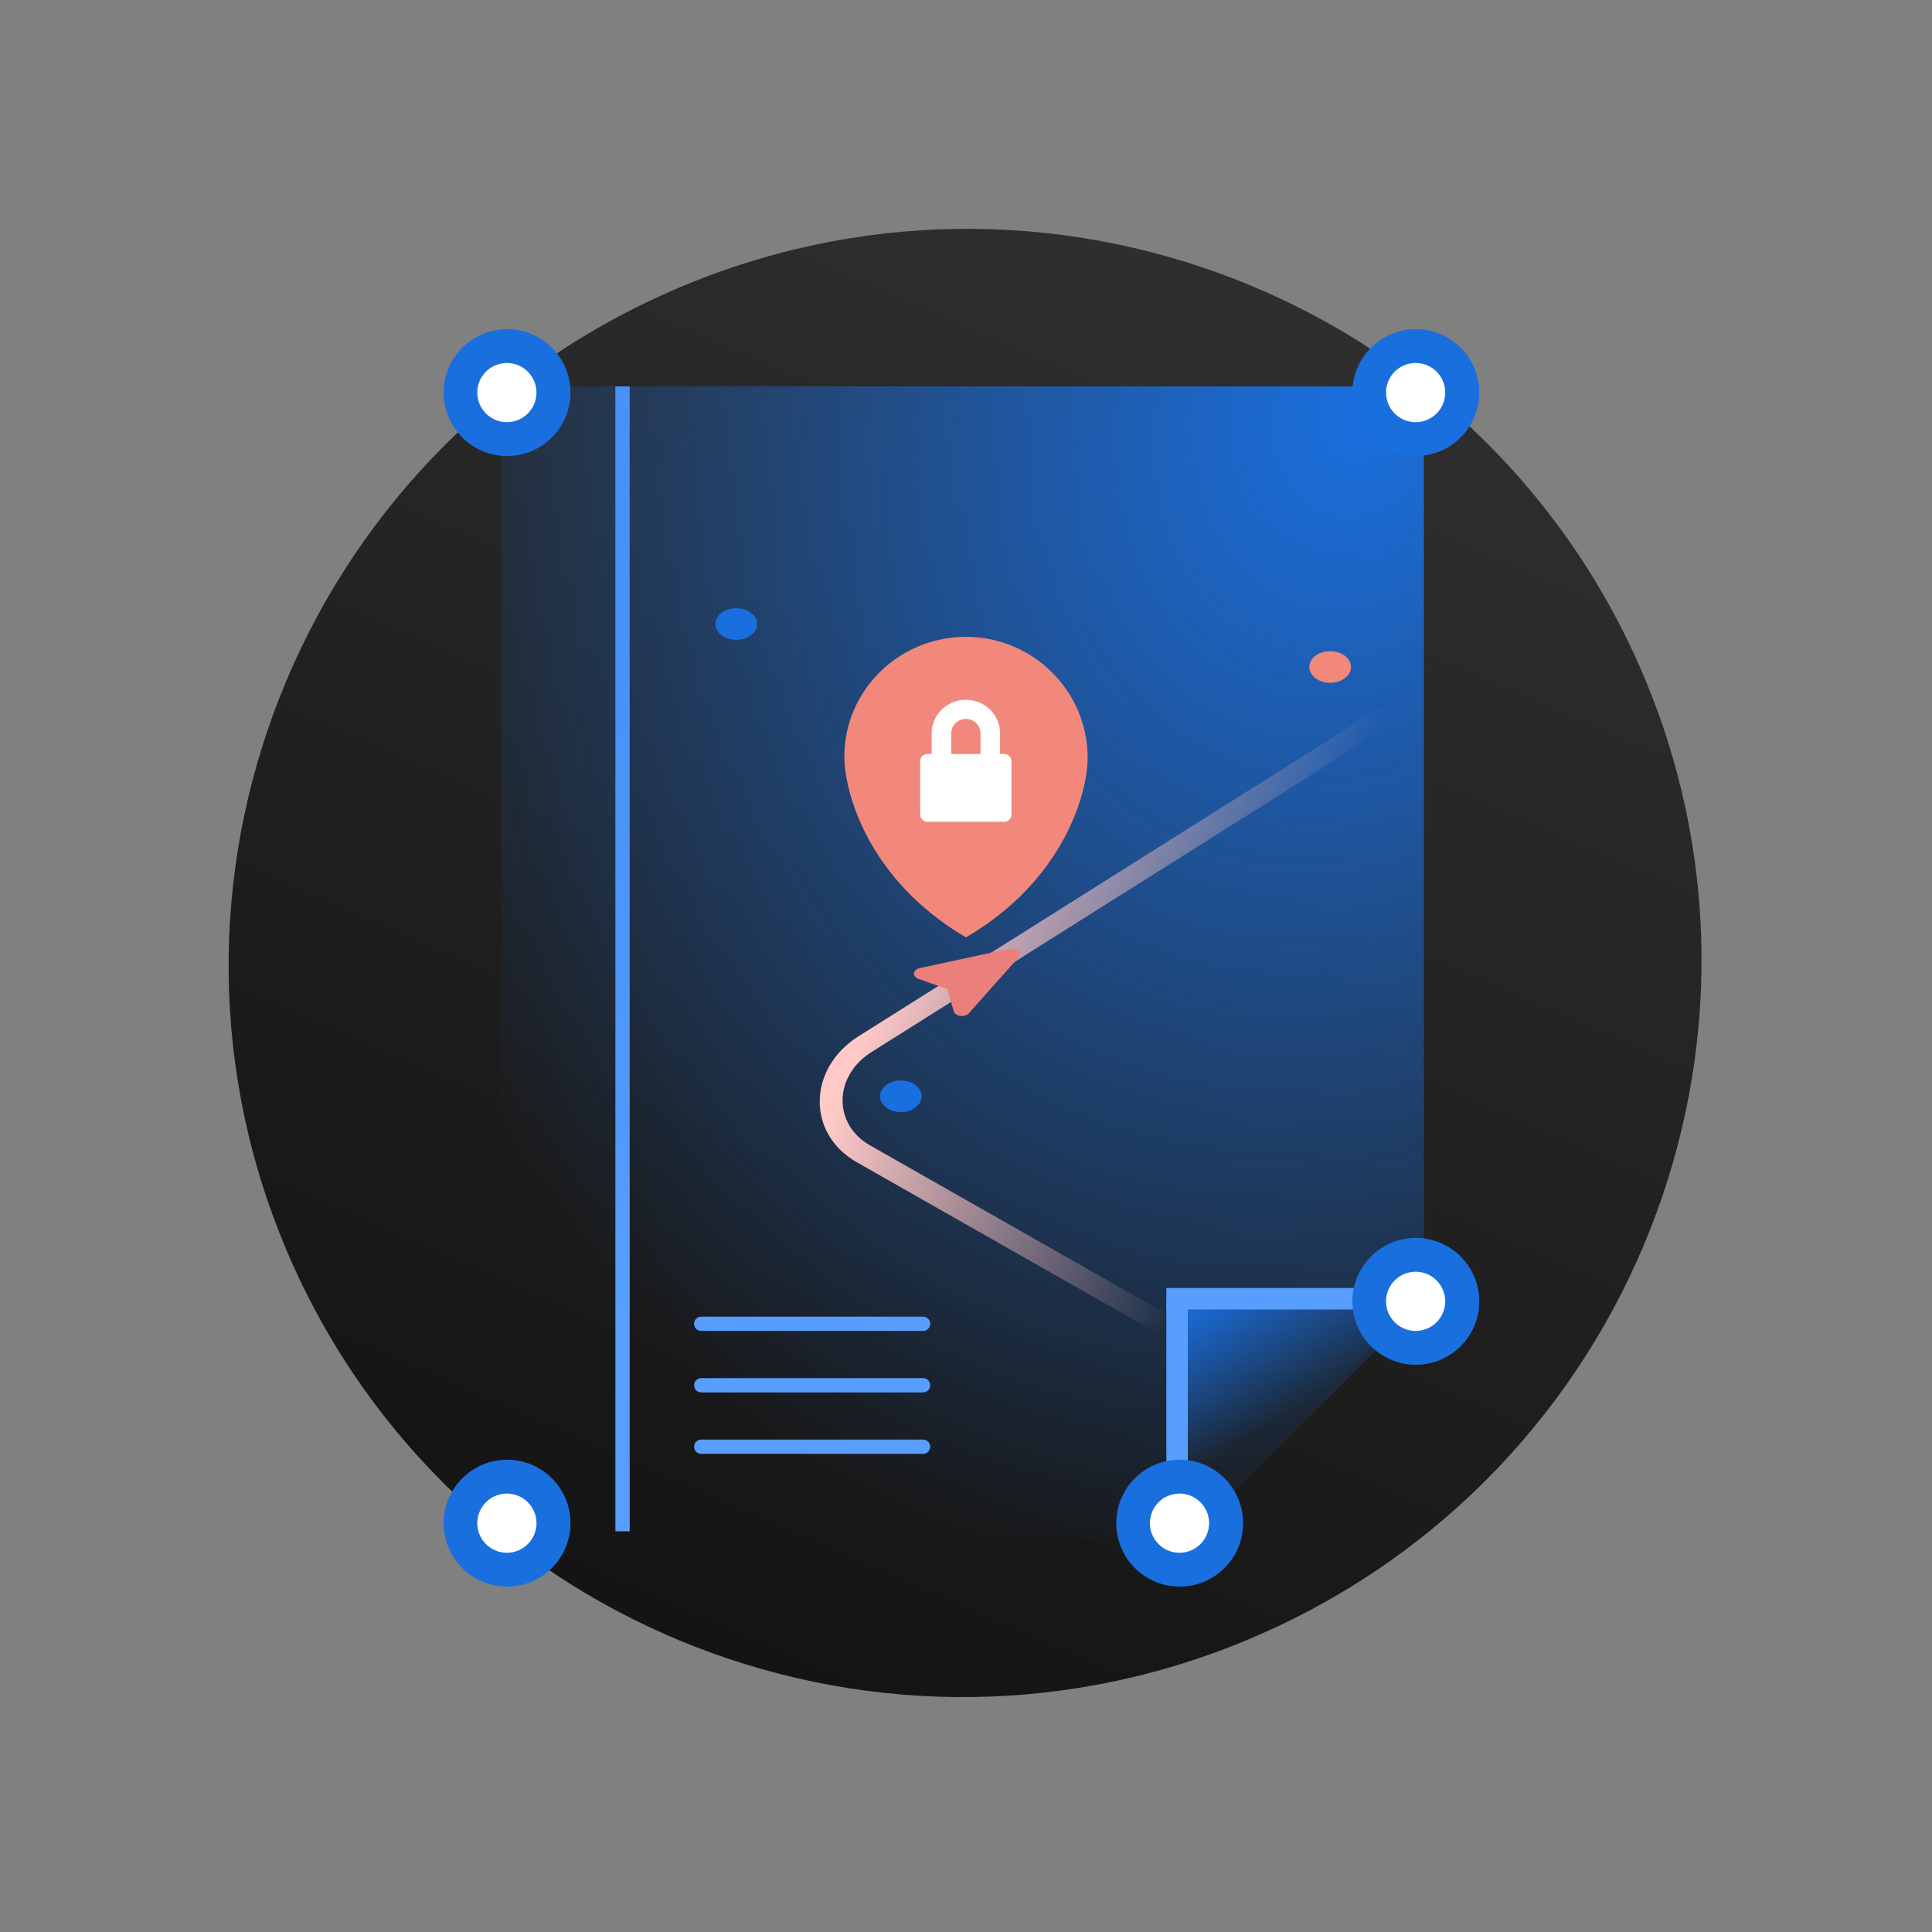 <svg width="270" height="270" viewBox="0 0 270 270" version="1.1" xmlns="http://www.w3.org/2000/svg" xmlns:xlink="http://www.w3.org/1999/xlink">
<rect x="0" y="0" width="270" height="270" fill="#808080" stroke="none"/>
<title>CSCStandard</title>
<desc>Created using Figma</desc>
<g id="Canvas" transform="translate(-51932 -807)">
<clipPath id="clip-0" clip-rule="evenodd">
<path d="M 51932 807L 52202 807L 52202 1077L 51932 1077L 51932 807Z" fill="#FFFFFF"/>
</clipPath>
<g id="CSCStandard" clip-path="url(#clip-0)">
<g id="Ellipse 2">
<use xlink:href="#path0_fill" transform="matrix(0.401 0.916 -0.916 0.401 52120.1 806.389)" fill="url(#paint0_linear)"/>
</g>
<g id="Polygon">
<use xlink:href="#path1_fill" transform="translate(52097.3 989)" fill="url(#paint1_linear)"/>
</g>
<g id="Line 2">
<use xlink:href="#path2_stroke" transform="matrix(6.12323e-17 -1 1 6.12323e-17 52020 1021)" fill="#579EFF"/>
</g>
<g id="Rectangle">
<use xlink:href="#path3_fill" transform="translate(52002 861)" fill="url(#paint3_radial)"/>
<mask id="mask0_outline_ins">
<use xlink:href="#path3_fill" fill="white" transform="translate(52002 861)"/>
</mask>
<g mask="url(#mask0_outline_ins)">
<use xlink:href="#path4_stroke_2x" transform="translate(52002 861)" fill="#579EFF"/>
</g>
</g>
<g id="Rectangle">
<use xlink:href="#path5_stroke" transform="matrix(0.866 0.499 0.62 -0.785 52040 961.044)" fill="url(#paint5_linear)"/>
</g>
<g id="Group">
<g id="Vector">
<use xlink:href="#path6_fill" transform="translate(51994 853)" fill="#1A6FDF"/>
</g>
<g id="Vector">
<use xlink:href="#path7_fill" transform="translate(51998.7 857.727)" fill="#FFFFFF"/>
</g>
</g>
<g id="Group">
<g id="Vector">
<use xlink:href="#path6_fill" transform="translate(52121 853)" fill="#1A6FDF"/>
</g>
<g id="Vector">
<use xlink:href="#path7_fill" transform="translate(52125.7 857.727)" fill="#FFFFFF"/>
</g>
</g>
<g id="Line">
<use xlink:href="#path8_stroke" transform="matrix(-1 1.22465e-16 -1.22465e-16 -1 52131 987)" fill="#579EFF"/>
</g>
<g id="Group">
<g id="Vector">
<use xlink:href="#path6_fill" transform="translate(51994 1011)" fill="#1A6FDF"/>
</g>
<g id="Vector">
<use xlink:href="#path7_fill" transform="translate(51998.7 1015.73)" fill="#FFFFFF"/>
</g>
</g>
<g id="Group">
<g id="Vector">
<use xlink:href="#path6_fill" transform="translate(52121 980)" fill="#1A6FDF"/>
</g>
<g id="Vector">
<use xlink:href="#path7_fill" transform="translate(52125.7 984.727)" fill="#FFFFFF"/>
</g>
</g>
<g id="Line">
<use xlink:href="#path9_stroke" transform="matrix(6.12323e-17 -1 1 6.12323e-17 52098 1019)" fill="#579EFF"/>
</g>
<g id="Group">
<g id="Vector">
<use xlink:href="#path6_fill" transform="translate(52088 1011)" fill="#1A6FDF"/>
</g>
<g id="Vector">
<use xlink:href="#path7_fill" transform="translate(52092.7 1015.73)" fill="#FFFFFF"/>
</g>
</g>
<g id="Ellipse">
<use xlink:href="#path10_fill" transform="translate(52050 896)" fill="#F2887C"/>
</g>
<g id="Rectangle 12 (Stroke)">
<use xlink:href="#path11_fill" transform="translate(52062.2 904.795)" fill="#FFFFFF"/>
</g>
<g id="Rectangle 11">
<use xlink:href="#path12_fill" transform="translate(52060.6 912.373)" fill="#FFFFFF"/>
</g>
<g id="Rectangle 13">
<use xlink:href="#path13_fill" transform="translate(52029 991)" fill="#579EFF"/>
</g>
<g id="Rectangle 13.1">
<use xlink:href="#path13_fill" transform="translate(52029 999.591)" fill="#579EFF"/>
</g>
<g id="Rectangle 13.2">
<use xlink:href="#path13_fill" transform="translate(52029 1008.18)" fill="#579EFF"/>
</g>
<g id="Group 3.2">
<g id="Group 2">
<g id="Group">
<g id="Vector">
<use xlink:href="#path14_fill" transform="matrix(0.78 0.719 -0.841 0.454 52070.8 936.686)" fill="#EB7F7C"/>
</g>
<g id="Vector">
<use xlink:href="#path15_fill" transform="matrix(0.78 0.719 -0.841 0.454 52069.6 939.629)" fill="#EB7F7C"/>
</g>
</g>
</g>
</g>
<g id="Vector">
<use xlink:href="#path16_fill" transform="matrix(-1 9.30521e-17 -1.61174e-16 -1 52120.8 902.422)" fill="#F2887C"/>
</g>
<g id="Vector">
<use xlink:href="#path16_fill" transform="matrix(-1 1.17739e-16 -1.2738e-16 -1 52060.8 962.422)" fill="#1A6FDF"/>
</g>
<g id="Vector">
<use xlink:href="#path16_fill" transform="matrix(-1 1.17739e-16 -1.2738e-16 -1 52037.8 896.422)" fill="#1A6FDF"/>
</g>
</g>
</g>
<defs>
<linearGradient id="paint0_linear" x1="0" y1="0" x2="1" y2="0" gradientUnits="userSpaceOnUse" gradientTransform="matrix(139.4 149.943 -149.24 140.057 107.01 -40.781)">
<stop offset="0" stop-color="#2E2E2E"/>
<stop offset="1" stop-color="#141414"/>
</linearGradient>
<linearGradient id="paint1_linear" x1="0" y1="0" x2="1" y2="0" gradientUnits="userSpaceOnUse" gradientTransform="matrix(11.5 18 -18.371 11.737 8.846 -5.869)">
<stop offset="0" stop-color="#1A6FDF"/>
<stop offset="1" stop-color="#1A6FDF" stop-opacity="0"/>
</linearGradient>
<radialGradient id="paint3_radial" cx="0.5" cy="0.5" r="0.5" gradientUnits="userSpaceOnUse" gradientTransform="matrix(-111 316 -253.193 -88.938 302.096 -110.531)">
<stop offset="0" stop-color="#1A6FDF"/>
<stop offset="1" stop-color="#1A6FDF" stop-opacity="0"/>
</radialGradient>
<linearGradient id="paint5_linear" x1="0" y1="0" x2="1" y2="0" gradientUnits="userSpaceOnUse" gradientTransform="matrix(54.046 1.894 -16.199 49.853 15.211 -20.346)">
<stop offset="0" stop-color="#FFC9C7"/>
<stop offset="1" stop-color="#FFC2C2" stop-opacity="0"/>
</linearGradient>
<path id="path0_fill" d="M 205 102.983C 205 159.859 159.109 205.966 102.5 205.966C 45.891 205.966 0 159.859 0 102.983C 0 46.107 45.891 0 102.5 0C 159.109 0 205 46.107 205 102.983Z"/>
<path id="path1_fill" d="M 0 0L 32.66 0L 0 32L 0 0Z"/>
<path id="path2_stroke" d="M 0 0L 160 0L 160 -2L 0 -2L 0 0Z"/>
<path id="path3_fill" d="M 129 0L 0 0L 0 161L 96 161L 129 128L 129 0Z"/>
<path id="path4_stroke_2x" d="M 0 0L 0 -3L -3 -3L -3 0L 0 0ZM 129 0L 132 0L 132 -3L 129 -3L 129 0ZM 0 161L -3 161L -3 164L 0 164L 0 161ZM 96 161L 96 164L 97.243 164L 98.121 163.121L 96 161ZM 129 128L 131.121 130.121L 132 129.243L 132 128L 129 128ZM 0 3L 129 3L 129 -3L 0 -3L 0 3ZM 3 161L 3 0L -3 0L -3 161L 3 161ZM 96 158L 0 158L 0 164L 96 164L 96 158ZM 126 0L 126 128L 132 128L 132 0L 126 0ZM 98.121 163.121L 131.121 130.121L 126.879 125.879L 93.879 158.879L 98.121 163.121Z"/>
<path id="path5_stroke" d="M 14.553 0.083L 14.544 1.583L 14.553 0.083ZM 5.14 13.615L 6.543 13.085L 6.543 13.085L 5.14 13.615ZM 14.544 1.583L 202.179 2.656L 202.196 -0.344L 14.561 -1.417L 14.544 1.583ZM 84.153 218.666L 6.543 13.085L 3.736 14.145L 81.346 219.725L 84.153 218.666ZM 14.561 -1.417C 6.493 -1.463 0.887 6.597 3.736 14.145L 6.543 13.085C 4.437 7.506 8.581 1.549 14.544 1.583L 14.561 -1.417Z"/>
<path id="path6_fill" d="M 17.727 8.864C 17.727 13.759 13.759 17.727 8.864 17.727C 3.968 17.727 0 13.759 0 8.864C 0 3.968 3.968 0 8.864 0C 13.759 0 17.727 3.968 17.727 8.864Z"/>
<path id="path7_fill" d="M 8.273 4.136C 8.273 6.421 6.421 8.273 4.136 8.273C 1.852 8.273 0 6.421 0 4.136C 0 1.852 1.852 0 4.136 0C 6.421 0 8.273 1.852 8.273 4.136Z"/>
<path id="path8_stroke" d="M 0 0L 36 0L 36 -3L 0 -3L 0 0Z"/>
<path id="path9_stroke" d="M 0 0L 30 0L 30 -3L 0 -3L 0 0Z"/>
<path id="path10_fill" d="M 17 0C 7.611 0 0 7.5 0 16.751C 0 21.812 3.4 34.043 17 42C 30.6 34.043 34 21.933 34 16.873C 34 7.621 26.389 0 17 0Z"/>
<path id="path11_fill" fill-rule="evenodd" d="M 6.83 8.771L 6.83 4.681C 6.83 3.573 5.913 2.675 4.781 2.675C 3.65 2.675 2.732 3.573 2.732 4.681L 2.732 8.771C 2.732 9.879 3.65 10.777 4.781 10.777C 5.913 10.777 6.83 9.879 6.83 8.771ZM 4.781 0C 2.141 0 0 2.096 0 4.681L 0 8.771C 0 11.357 2.141 13.452 4.781 13.452C 7.422 13.452 9.563 11.357 9.563 8.771L 9.563 4.681C 9.563 2.096 7.422 0 4.781 0Z"/>
<path id="path12_fill" d="M 0 1C 0 0.448 0.448 0 1 0L 11.75 0C 12.302 0 12.75 0.448 12.75 1L 12.75 8.466C 12.75 9.019 12.302 9.466 11.75 9.466L 1 9.466C 0.448 9.466 0 9.019 0 8.466L 0 1Z"/>
<path id="path13_fill" d="M 0 1C 0 0.448 0.448 0 1 0L 32 0C 32.552 0 33 0.448 33 1L 33 1C 33 1.552 32.552 2 32 2L 1 2C 0.448 2 0 1.552 0 1L 0 1Z"/>
<path id="path14_fill" d="M 4.453 1.083L 5.295 0.707C 5.164 0.282 4.828 0 4.453 0C 4.077 0 3.741 0.282 3.61 0.707L 4.453 1.083ZM 0.898 12.639L 0.056 12.262C -0.071 12.677 0.023 13.144 0.294 13.441C 0.566 13.739 0.96 13.807 1.29 13.614L 0.898 12.639ZM 4.453 10.559L 4.845 9.584C 4.597 9.44 4.308 9.44 4.06 9.584L 4.453 10.559ZM 8.007 12.639L 7.615 13.614C 7.945 13.807 8.339 13.739 8.611 13.441C 8.882 13.144 8.977 12.677 8.849 12.262L 8.007 12.639ZM 3.61 0.707L 0.056 12.262L 1.74 13.016L 5.295 1.46L 3.61 0.707ZM 1.29 13.614L 4.845 11.534L 4.06 9.584L 0.506 11.665L 1.29 13.614ZM 3.61 1.46L 7.165 13.016L 8.849 12.262L 5.295 0.707L 3.61 1.46ZM 8.399 11.665L 4.845 9.584L 4.06 11.534L 7.615 13.614L 8.399 11.665Z"/>
<path id="path15_fill" d="M 0 7.782L 2.394 0L 4.787 7.782L 2.394 6.382L 0 7.782Z"/>
<path id="path16_fill" d="M 5.82 2.211C 5.82 3.432 4.517 4.422 2.91 4.422C 1.303 4.422 0 3.432 0 2.211C 0 0.99 1.303 0 2.91 0C 4.517 0 5.82 0.99 5.82 2.211Z"/>
</defs>
</svg>
